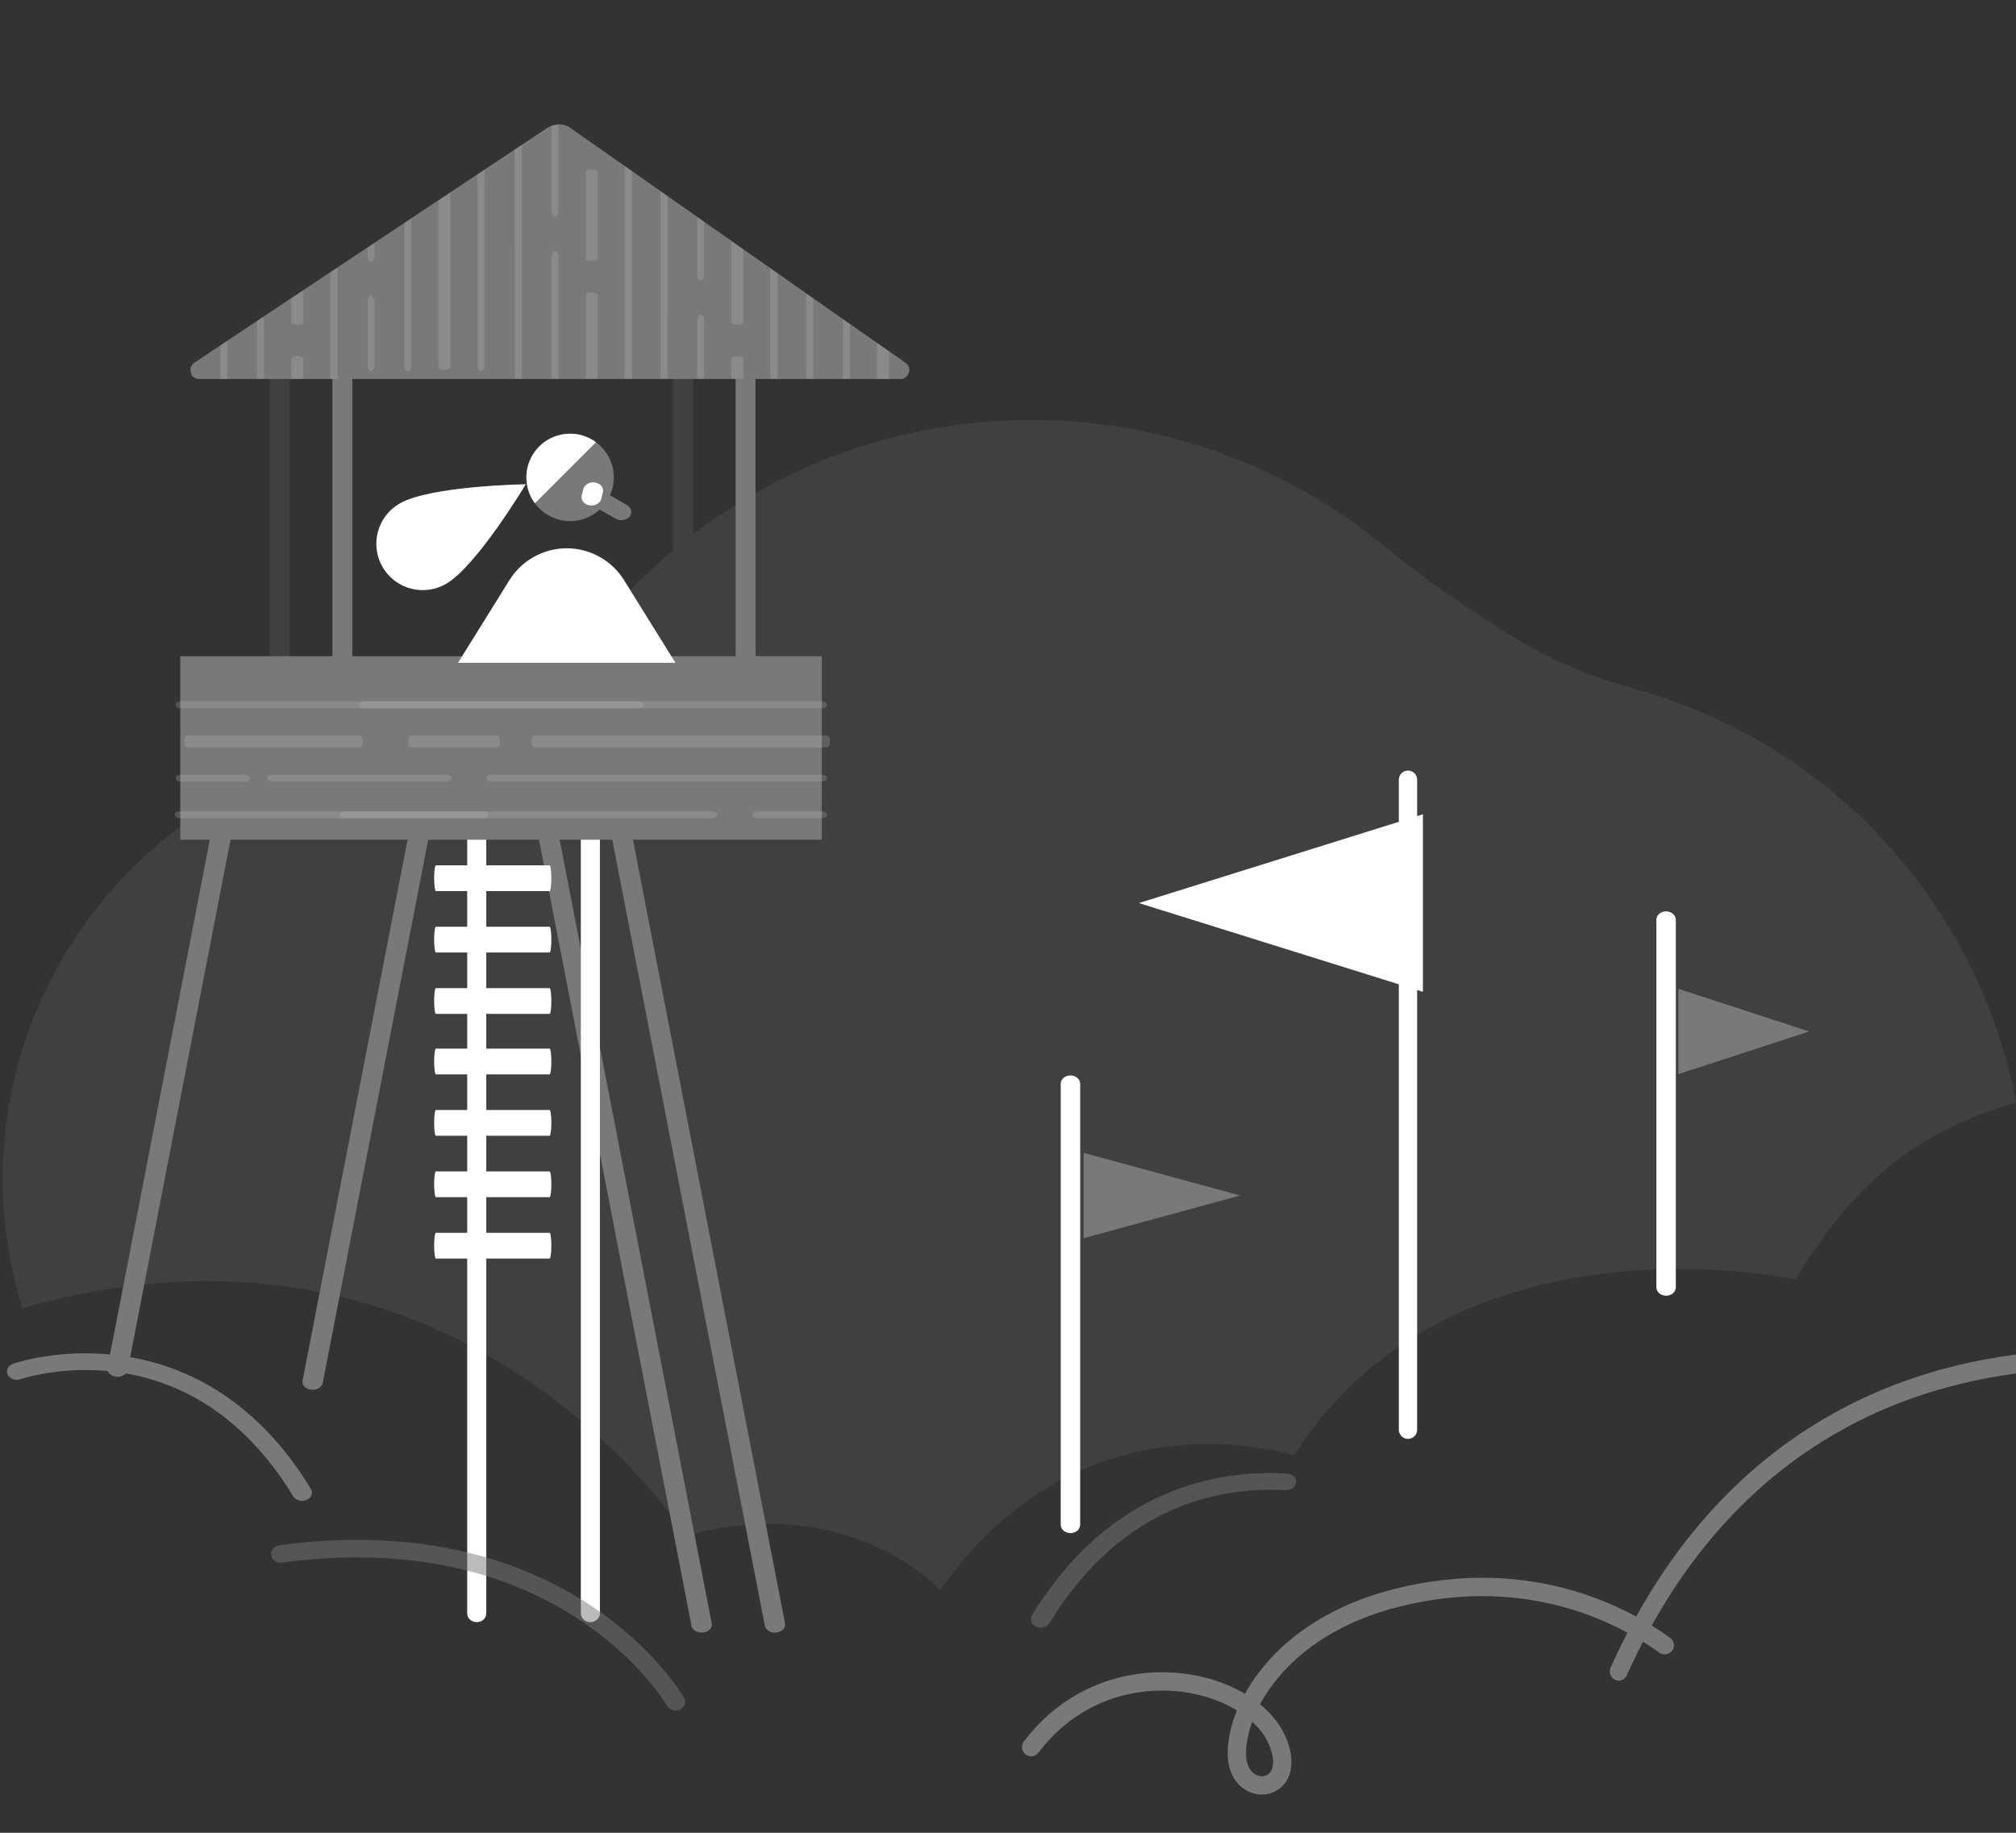 <svg data-svgs-path="theme_dark/today_new.svg" viewBox="0 0 220 200" xmlns="http://www.w3.org/2000/svg" fill-rule="evenodd" clip-rule="evenodd" stroke-linecap="round" stroke-linejoin="round" stroke-miterlimit="1.5"><rect x="0" y="0" width="220" height="200" fill="#333333" stroke="none"/><g transform="translate(-2300)"><g id="TodayNew"><path fill="none" d="M1800-100h300v300h-300z" transform="matrix(.733 0 0 .667 980 66.667)"></path><path d="M3105.14 1275.25s22.45-8.55 37.57 16.58c0 0 9.38-12.2 27.02-6.73 0 0 23.67-43.48 70.44-27.94l.47-2.03c6.6-28.64-8.02-58.08-32.7-65.85-12.7-4-23.16-7.29-23.16-7.29s-1.8-2.74-4.71-7.16c-9.69-14.73-24.12-24.29-39.99-26.49-15.87-2.2-31.84 3.13-44.26 14.79-4.35 4.13-9.14 8.07-14.49 11.8-3.65 2.56-7.59 4.51-11.71 5.78-.07.05-.14.07-.22.09-20.96 6.51-36.86 26.36-40.91 51.07 11.25 3.67 17.65 10.71 23.43 21.74 0 0 36.26-9.19 53.22 21.64z" fill="#404040" transform="matrix(-1.028 0 0 .887 5633.305 -972.326)"></path><path d="M16932 1353.33c12.8.49 33.4 5.35 45 29.67" fill="none" stroke="#797979" stroke-width="1.79" transform="matrix(-1.082 0 0 1.145 20845.768 -1401.164)"></path><path d="M16968.9 1381.45c3.7-2.68 12.6-7.59 25.1-4.45 11.3 2.84 15.3 10.81 15 15-.3 3.82-5.4 3.36-4-1 2-6.46 15.9-9.79 23.3 0" fill="none" stroke="#797979" stroke-width="1.72" transform="matrix(-1.164 0 0 1.164 22233.471 -1428.474)"></path><path d="M17073 1303v26.3" fill="none" stroke="#fff" stroke-width=".74" transform="matrix(-2.697 0 0 2.697 48499.53 -3429.105)"></path><path d="M17050 1310l4 12h-8l4-12z" fill="#fff" transform="matrix(0 2.422 2.583 0 -959.447 -41196.554)"></path><path d="M17073 1303v32.67" fill="none" stroke="#fff" stroke-width="1.26" transform="matrix(1.687 0 0 1.472 -26385.336 -1799.734)"></path><path d="M17050 1310l4 12h-8l4-12z" fill="#797979" transform="matrix(0 1.164 -1.423 0 4299.462 -19715.743)"></path><path d="M17073 1303v27.23" fill="none" stroke="#fff" stroke-width="1.26" transform="matrix(1.687 0 0 1.472 -26320.336 -1817.634)"></path><path d="M17050 1310l4 12h-8l4-12z" fill="#797979" transform="matrix(0 1.164 -1.19 0 4056.331 -19733.643)"></path><path d="M16954 1309l-8.2 54" fill="none" stroke="#797979" stroke-width="1.57" transform="matrix(1.418 0 0 1.109 -21695.026 -1360.784)"></path><path d="M16954 1309l-8.2 54" fill="none" stroke="#797979" stroke-width="1.63" transform="matrix(1.368 0 0 1.071 -20869.024 -1310.404)"></path><path d="M17059 1395c6.3-12.21 16.2-8.12 16.2-8.12" fill="none" stroke="#797979" stroke-width="1.12" transform="matrix(-1.921 0 0 1.627 35103.3 -2106.794)"></path><path d="M16954 1309l-8.2 54" fill="none" stroke="#797979" stroke-width="1.1" transform="matrix(-2.027 0 0 1.586 36733.704 -1984.434)"></path><path d="M16954 1309l-8.2 54" fill="none" stroke="#797979" stroke-width="1.1" transform="matrix(-2.027 0 0 1.586 36725.703 -1984.434)"></path><path d="M16963.7 1313.51v72.57" fill="none" stroke="#fff" stroke-width="2.2" transform="matrix(0 -1.277 .171 0 2122.957 21758.478)"></path><path d="M16963.7 1313.51v72.57" fill="none" stroke="#fff" stroke-width="2.2" transform="matrix(0 -1.277 .171 0 2122.957 21765.178)"></path><path d="M16963.7 1313.51v72.57" fill="none" stroke="#fff" stroke-width="2.2" transform="matrix(0 -1.277 .171 0 2122.957 21771.878)"></path><path d="M16963.7 1313.51v72.57" fill="none" stroke="#fff" stroke-width="2.2" transform="matrix(0 -1.277 .171 0 2122.957 21778.478)"></path><path d="M16963.7 1313.51v72.57" fill="none" stroke="#fff" stroke-width="2.2" transform="matrix(0 -1.277 .171 0 2122.957 21785.178)"></path><path d="M16963.7 1313.51v72.57" fill="none" stroke="#fff" stroke-width="2.2" transform="matrix(0 -1.277 .171 0 2122.957 21791.878)"></path><path d="M16963.7 1313.51v72.57" fill="none" stroke="#fff" stroke-width="2.2" transform="matrix(0 -1.277 .171 0 2122.957 21798.578)"></path><path d="M17059 1395c4.1-7.95 9.8-9.02 13.3-8.78" fill="none" stroke="#797979" stroke-opacity=".5" stroke-width="1.07" transform="matrix(2.014 0 0 1.706 -31943.248 -2203.184)"></path><path d="M2797.69 2272.03V2314" fill="none" stroke="#797979" stroke-width="2.02" transform="matrix(1.076 0 0 .896 -672.954 -2000.504)"></path><path d="M2797.69 2272.03V2314" fill="none" stroke="#404040" stroke-width="2.02" transform="matrix(1.076 0 0 .896 -679.791 -2000.504)"></path><path d="M2797.69 2272.03V2314" fill="none" stroke="#797979" stroke-width="2.02" transform="matrix(1.076 0 0 .896 -628.954 -2000.484)"></path><path d="M2797.69 2272.03V2314" fill="none" stroke="#404040" stroke-width="2.02" transform="matrix(1.076 0 0 .896 -635.791 -2000.484)"></path><path d="M2786.29 2292.02l5.06 3.47" fill="none" stroke="#797979" stroke-width="2.02" transform="matrix(1.076 0 0 .896 -635.688 -2000.904)"></path><g transform="matrix(1.656 0 0 1.104 -25740.735 -1407.094)"><path d="M16992.2 1312c.2 0 .4-.25.5-.61.1-.36 0-.75-.2-.97-4.7-4.89-18.7-19.68-22.1-23.23-.4-.46-1-.48-1.5-.03-3.5 3.5-18.4 18.33-23.3 23.25-.2.21-.3.61-.2.97 0 .37.3.62.5.62h46.3z" fill="#797979"></path><clipPath id="_clip1"><path d="M16992.2 1312c.2 0 .4-.25.5-.61.1-.36 0-.75-.2-.97-4.7-4.89-18.7-19.68-22.1-23.23-.4-.46-1-.48-1.5-.03-3.5 3.5-18.4 18.33-23.3 23.25-.2.21-.3.61-.2.97 0 .37.3.62.5.62h46.3z"></path></clipPath><g clip-path="url(#_clip1)"><g opacity=".25"><path d="M2797.69 2272.03v29.96" fill="none" stroke="#bcbcbc" stroke-width=".71" stroke-linecap="butt" transform="matrix(-.65 0 0 1.509 18792.714 -2159.35)"></path><path d="M2797.69 2272.03v29.96" fill="none" stroke="#bcbcbc" stroke-width=".71" stroke-linecap="butt" transform="matrix(-.65 0 0 1.509 18792.714 -2141.2)"></path><path d="M2797.69 2272.03V2314" fill="none" stroke="#bcbcbc" stroke-width="1.21" stroke-linecap="butt" transform="matrix(-.65 0 0 .408 18790.3 342.35)"></path><path d="M2797.69 2272.03v20.99" fill="none" stroke="#bcbcbc" stroke-width="1.21" stroke-linecap="butt" transform="matrix(-.65 0 0 .408 18790.3 364.55)"></path><path d="M2797.69 2243.01V2314" fill="none" stroke="#bcbcbc" stroke-width="1.21" stroke-linecap="butt" transform="matrix(-.65 0 0 .408 18790.3 388.55)"></path><path d="M2797.69 2272.03v4.15" fill="none" stroke="#bcbcbc" stroke-width=".71" stroke-linecap="butt" transform="matrix(-.65 0 0 1.509 18787.88 -2159.35)"></path><path d="M2797.69 2272.03v11.36" fill="none" stroke="#bcbcbc" stroke-width=".71" stroke-linecap="butt" transform="matrix(-.65 0 0 1.509 18787.88 -2150.2)"></path><path d="M2797.69 2272.03v21.61" fill="none" stroke="#bcbcbc" stroke-width=".71" stroke-linecap="butt" transform="matrix(-.65 0 0 1.509 18787.88 -2128.6)"></path><path d="M2797.69 2309.8v4.2" fill="none" stroke="#bcbcbc" stroke-width=".71" stroke-linecap="butt" transform="matrix(-.65 0 0 1.509 18785.467 -2159.35)"></path><path d="M2797.69 2289.99V2314" fill="none" stroke="#bcbcbc" stroke-width=".71" stroke-linecap="butt" transform="matrix(-.65 0 0 1.509 18785.467 -2170.15)"></path><path d="M2797.69 2289.99v19.81" fill="none" stroke="#bcbcbc" stroke-width=".71" stroke-linecap="butt" transform="matrix(-.65 0 0 1.509 18785.467 -2186.5)"></path></g><g opacity=".25"><path d="M2797.69 2272.03v29.96" fill="none" stroke="#bcbcbc" stroke-width=".71" stroke-linecap="butt" transform="matrix(-.65 0 0 1.509 18783.014 -2181.15)"></path><path d="M2797.69 2272.03v29.96" fill="none" stroke="#bcbcbc" stroke-width=".71" stroke-linecap="butt" transform="matrix(-.65 0 0 1.509 18783.014 -2163)"></path><path d="M2797.69 2272.03v20.99" fill="none" stroke="#bcbcbc" stroke-width="1.21" stroke-linecap="butt" transform="matrix(-.65 0 0 .408 18780.6 342.75)"></path><path d="M2797.69 2243.01V2314" fill="none" stroke="#bcbcbc" stroke-width="1.21" stroke-linecap="butt" transform="matrix(-.65 0 0 .408 18780.6 366.75)"></path><path d="M2797.69 2272.03v11.36" fill="none" stroke="#bcbcbc" stroke-width=".71" stroke-linecap="butt" transform="matrix(-.65 0 0 1.509 18778.18 -2172)"></path><path d="M2797.69 2272.03v21.61" fill="none" stroke="#bcbcbc" stroke-width=".71" stroke-linecap="butt" transform="matrix(-.65 0 0 1.509 18778.18 -2150.4)"></path><path d="M2797.69 2309.8v4.2" fill="none" stroke="#bcbcbc" stroke-width=".71" stroke-linecap="butt" transform="matrix(-.65 0 0 1.509 18775.767 -2181.15)"></path><path d="M2797.69 2289.99V2314" fill="none" stroke="#bcbcbc" stroke-width=".71" stroke-linecap="butt" transform="matrix(-.65 0 0 1.509 18775.767 -2191.95)"></path><path d="M2797.69 2289.99v19.81" fill="none" stroke="#bcbcbc" stroke-width=".71" stroke-linecap="butt" transform="matrix(-.65 0 0 1.509 18775.767 -2208.3)"></path></g><g opacity=".25"><path d="M2797.69 2272.03v29.96" fill="none" stroke="#bcbcbc" stroke-width=".71" stroke-linecap="butt" transform="matrix(-.65 0 0 1.509 18773.314 -2153.05)"></path><path d="M2797.69 2272.03v29.96" fill="none" stroke="#bcbcbc" stroke-width=".71" stroke-linecap="butt" transform="matrix(-.65 0 0 1.509 18773.314 -2134.9)"></path><path d="M2797.69 2272.03V2314" fill="none" stroke="#bcbcbc" stroke-width="1.21" stroke-linecap="butt" transform="matrix(-.65 0 0 .408 18770.9 348.65)"></path><path d="M2797.69 2272.03v20.99" fill="none" stroke="#bcbcbc" stroke-width="1.21" stroke-linecap="butt" transform="matrix(-.65 0 0 .408 18770.9 370.85)"></path><path d="M2797.69 2243.01V2314" fill="none" stroke="#bcbcbc" stroke-width="1.21" stroke-linecap="butt" transform="matrix(-.65 0 0 .408 18770.9 394.85)"></path><path d="M2797.69 2272.03v4.15" fill="none" stroke="#bcbcbc" stroke-width=".71" stroke-linecap="butt" transform="matrix(-.65 0 0 1.509 18768.48 -2153.05)"></path><path d="M2797.69 2272.03v11.36" fill="none" stroke="#bcbcbc" stroke-width=".71" stroke-linecap="butt" transform="matrix(-.65 0 0 1.509 18768.48 -2143.9)"></path><path d="M2797.69 2272.03v21.61" fill="none" stroke="#bcbcbc" stroke-width=".71" stroke-linecap="butt" transform="matrix(-.65 0 0 1.509 18768.48 -2122.3)"></path><path d="M2797.69 2309.8v4.2" fill="none" stroke="#bcbcbc" stroke-width=".71" stroke-linecap="butt" transform="matrix(-.65 0 0 1.509 18766.067 -2153.05)"></path><path d="M2797.69 2289.99V2314" fill="none" stroke="#bcbcbc" stroke-width=".71" stroke-linecap="butt" transform="matrix(-.65 0 0 1.509 18766.067 -2163.85)"></path><path d="M2797.69 2289.99v19.81" fill="none" stroke="#bcbcbc" stroke-width=".71" stroke-linecap="butt" transform="matrix(-.65 0 0 1.509 18766.067 -2180.2)"></path></g><g opacity=".25"><path d="M2797.69 2272.03v29.96" fill="none" stroke="#bcbcbc" stroke-width=".71" stroke-linecap="butt" transform="matrix(-.65 0 0 1.509 18802.314 -2153.05)"></path><path d="M2797.69 2272.03v29.96" fill="none" stroke="#bcbcbc" stroke-width=".71" stroke-linecap="butt" transform="matrix(-.65 0 0 1.509 18802.314 -2134.9)"></path><path d="M2797.69 2272.03V2314" fill="none" stroke="#bcbcbc" stroke-width="1.21" stroke-linecap="butt" transform="matrix(-.65 0 0 .408 18799.9 348.65)"></path><path d="M2797.69 2272.03v20.99" fill="none" stroke="#bcbcbc" stroke-width="1.21" stroke-linecap="butt" transform="matrix(-.65 0 0 .408 18799.9 370.85)"></path><path d="M2797.69 2243.01V2314" fill="none" stroke="#bcbcbc" stroke-width="1.21" stroke-linecap="butt" transform="matrix(-.65 0 0 .408 18799.9 394.85)"></path><path d="M2797.69 2272.03v4.15" fill="none" stroke="#bcbcbc" stroke-width=".71" stroke-linecap="butt" transform="matrix(-.65 0 0 1.509 18797.48 -2153.05)"></path><path d="M2797.69 2272.03v11.36" fill="none" stroke="#bcbcbc" stroke-width=".71" stroke-linecap="butt" transform="matrix(-.65 0 0 1.509 18797.48 -2143.9)"></path><path d="M2797.69 2272.03v21.61" fill="none" stroke="#bcbcbc" stroke-width=".71" stroke-linecap="butt" transform="matrix(-.65 0 0 1.509 18797.48 -2122.3)"></path><path d="M2797.69 2309.8v4.2" fill="none" stroke="#bcbcbc" stroke-width=".71" stroke-linecap="butt" transform="matrix(-.65 0 0 1.509 18795.067 -2153.05)"></path><path d="M2797.69 2289.99V2314" fill="none" stroke="#bcbcbc" stroke-width=".71" stroke-linecap="butt" transform="matrix(-.65 0 0 1.509 18795.067 -2163.85)"></path><path d="M2797.69 2289.99v19.81" fill="none" stroke="#bcbcbc" stroke-width=".71" stroke-linecap="butt" transform="matrix(-.65 0 0 1.509 18795.067 -2180.2)"></path></g><g opacity=".25"><path d="M2797.69 2272.03v29.96" fill="none" stroke="#bcbcbc" stroke-width=".71" stroke-linecap="butt" transform="matrix(-.65 0 0 1.509 18811.914 -2162.15)"></path><path d="M2797.69 2272.03v29.96" fill="none" stroke="#bcbcbc" stroke-width=".71" stroke-linecap="butt" transform="matrix(-.65 0 0 1.509 18811.914 -2144)"></path><path d="M2797.69 2272.03V2314" fill="none" stroke="#bcbcbc" stroke-width="1.21" stroke-linecap="butt" transform="matrix(-.65 0 0 .408 18809.5 339.55)"></path><path d="M2797.69 2272.03v20.99" fill="none" stroke="#bcbcbc" stroke-width="1.21" stroke-linecap="butt" transform="matrix(-.65 0 0 .408 18809.5 361.75)"></path><path d="M2797.69 2243.01V2314" fill="none" stroke="#bcbcbc" stroke-width="1.21" stroke-linecap="butt" transform="matrix(-.65 0 0 .408 18809.5 385.75)"></path><path d="M2797.69 2272.03v4.15" fill="none" stroke="#bcbcbc" stroke-width=".71" stroke-linecap="butt" transform="matrix(-.65 0 0 1.509 18807.08 -2162.15)"></path><path d="M2797.69 2272.03v11.36" fill="none" stroke="#bcbcbc" stroke-width=".71" stroke-linecap="butt" transform="matrix(-.65 0 0 1.509 18807.08 -2153)"></path><path d="M2797.69 2272.03v21.61" fill="none" stroke="#bcbcbc" stroke-width=".71" stroke-linecap="butt" transform="matrix(-.65 0 0 1.509 18807.08 -2131.4)"></path><path d="M2797.69 2309.8v4.2" fill="none" stroke="#bcbcbc" stroke-width=".71" stroke-linecap="butt" transform="matrix(-.65 0 0 1.509 18804.667 -2162.15)"></path><path d="M2797.69 2289.99V2314" fill="none" stroke="#bcbcbc" stroke-width=".71" stroke-linecap="butt" transform="matrix(-.65 0 0 1.509 18804.667 -2172.95)"></path><path d="M2797.69 2289.99v19.81" fill="none" stroke="#bcbcbc" stroke-width=".71" stroke-linecap="butt" transform="matrix(-.65 0 0 1.509 18804.667 -2189.3)"></path></g></g></g><path d="M16963.7 1313.51v72.57" fill="none" stroke="#fff" stroke-width="1.63" transform="matrix(1.277 0 0 1.17 -19298.22 -1445.654)"></path><path d="M16963.7 1313.51v72.57" fill="none" stroke="#fff" stroke-width="1.63" transform="matrix(1.277 0 0 1.17 -19310.62 -1445.654)"></path><path fill="#797979" d="M16944 1287h50v25h-50z" transform="matrix(1.4 0 0 .801 -21401.925 -959.28)"></path><path d="M2797.69 2272.03v29.96" fill="none" stroke="#bcbcbc" stroke-opacity=".25" stroke-width=".71" stroke-linecap="butt" transform="matrix(0 1.076 1.666 0 -1465.451 -2933.405)"></path><path d="M2797.69 2272.03v29.96" fill="none" stroke="#bcbcbc" stroke-opacity=".25" stroke-width=".71" stroke-linecap="butt" transform="matrix(0 1.076 1.666 0 -1445.451 -2933.405)"></path><path d="M2797.69 2272.03V2314" fill="none" stroke="#bcbcbc" stroke-opacity=".25" stroke-width="1.21" stroke-linecap="butt" transform="matrix(0 1.076 .451 0 1295.685 -2929.405)"></path><path d="M2797.69 2272.03v20.99" fill="none" stroke="#bcbcbc" stroke-opacity=".25" stroke-width="1.21" stroke-linecap="butt" transform="matrix(0 1.076 .451 0 1320.145 -2929.405)"></path><path d="M2797.69 2243.01V2314" fill="none" stroke="#bcbcbc" stroke-opacity=".25" stroke-width="1.21" stroke-linecap="butt" transform="matrix(0 1.076 .451 0 1346.685 -2929.405)"></path><path d="M2797.69 2272.03v4.15" fill="none" stroke="#bcbcbc" stroke-opacity=".25" stroke-width=".71" stroke-linecap="butt" transform="matrix(0 1.076 1.666 0 -1465.451 -2925.405)"></path><path d="M2797.69 2272.03v11.36" fill="none" stroke="#bcbcbc" stroke-opacity=".25" stroke-width=".71" stroke-linecap="butt" transform="matrix(0 1.076 1.666 0 -1455.451 -2925.405)"></path><path d="M2797.69 2272.03v21.61" fill="none" stroke="#bcbcbc" stroke-opacity=".25" stroke-width=".71" stroke-linecap="butt" transform="matrix(0 1.076 1.666 0 -1431.54 -2925.405)"></path><path d="M2797.69 2309.8v4.2" fill="none" stroke="#bcbcbc" stroke-opacity=".25" stroke-width=".71" stroke-linecap="butt" transform="matrix(0 1.076 1.666 0 -1465.451 -2921.405)"></path><path d="M2797.69 2289.99V2314" fill="none" stroke="#bcbcbc" stroke-opacity=".25" stroke-width=".71" stroke-linecap="butt" transform="matrix(0 1.076 1.666 0 -1477.451 -2921.405)"></path><path d="M2797.69 2289.99v19.81" fill="none" stroke="#bcbcbc" stroke-opacity=".25" stroke-width=".71" stroke-linecap="butt" transform="matrix(0 1.076 1.666 0 -1495.451 -2921.405)"></path><path d="M17059 1425s4.6-8.83 17-7" fill="none" stroke="#797979" stroke-opacity=".5" stroke-width=".83" transform="matrix(-2.534 0 0 2.304 45601.223 -3097.505)"></path><path d="M909.799 1585.92c1.129-1.7 3.115-2.74 5.252-2.74 2.138 0 4.123 1.04 5.252 2.74 2.391 3.6 4.697 7.08 4.697 7.08h-19.898s2.306-3.48 4.697-7.08z" fill="#fff" transform="matrix(1.192 0 0 1.272 1271.105 -1953.974)"></path><g transform="matrix(.795 0 0 .795 1633.196 -1200.029)"><circle cx="917" cy="1575" r="6" fill="#797979"></circle><clipPath id="_clip2"><circle cx="917" cy="1575" r="6"></circle></clipPath><g clip-path="url(#_clip2)"><path fill="#fff" d="M815 1555.53h16v11.474h-16z" transform="rotate(-45 496.885 1916.855) scale(1.258)"></path></g></g><path d="M533.401 2554.29s-2.189 6.4-2.189 9.14c0 1.97.981 3.57 2.189 3.57 1.209 0 2.19-1.6 2.19-3.57 0-2.74-2.19-9.14-2.19-9.14z" fill="#fff" transform="matrix(1.156 2.003 -1.23 .71 4882.543 -2829.105)"></path><path d="M2789.05 2296.69l-.17.8" fill="none" stroke="#fff" stroke-width="2.02" transform="matrix(1.076 0 0 .896 -636.29 -2004.294)"></path></g></g></svg>